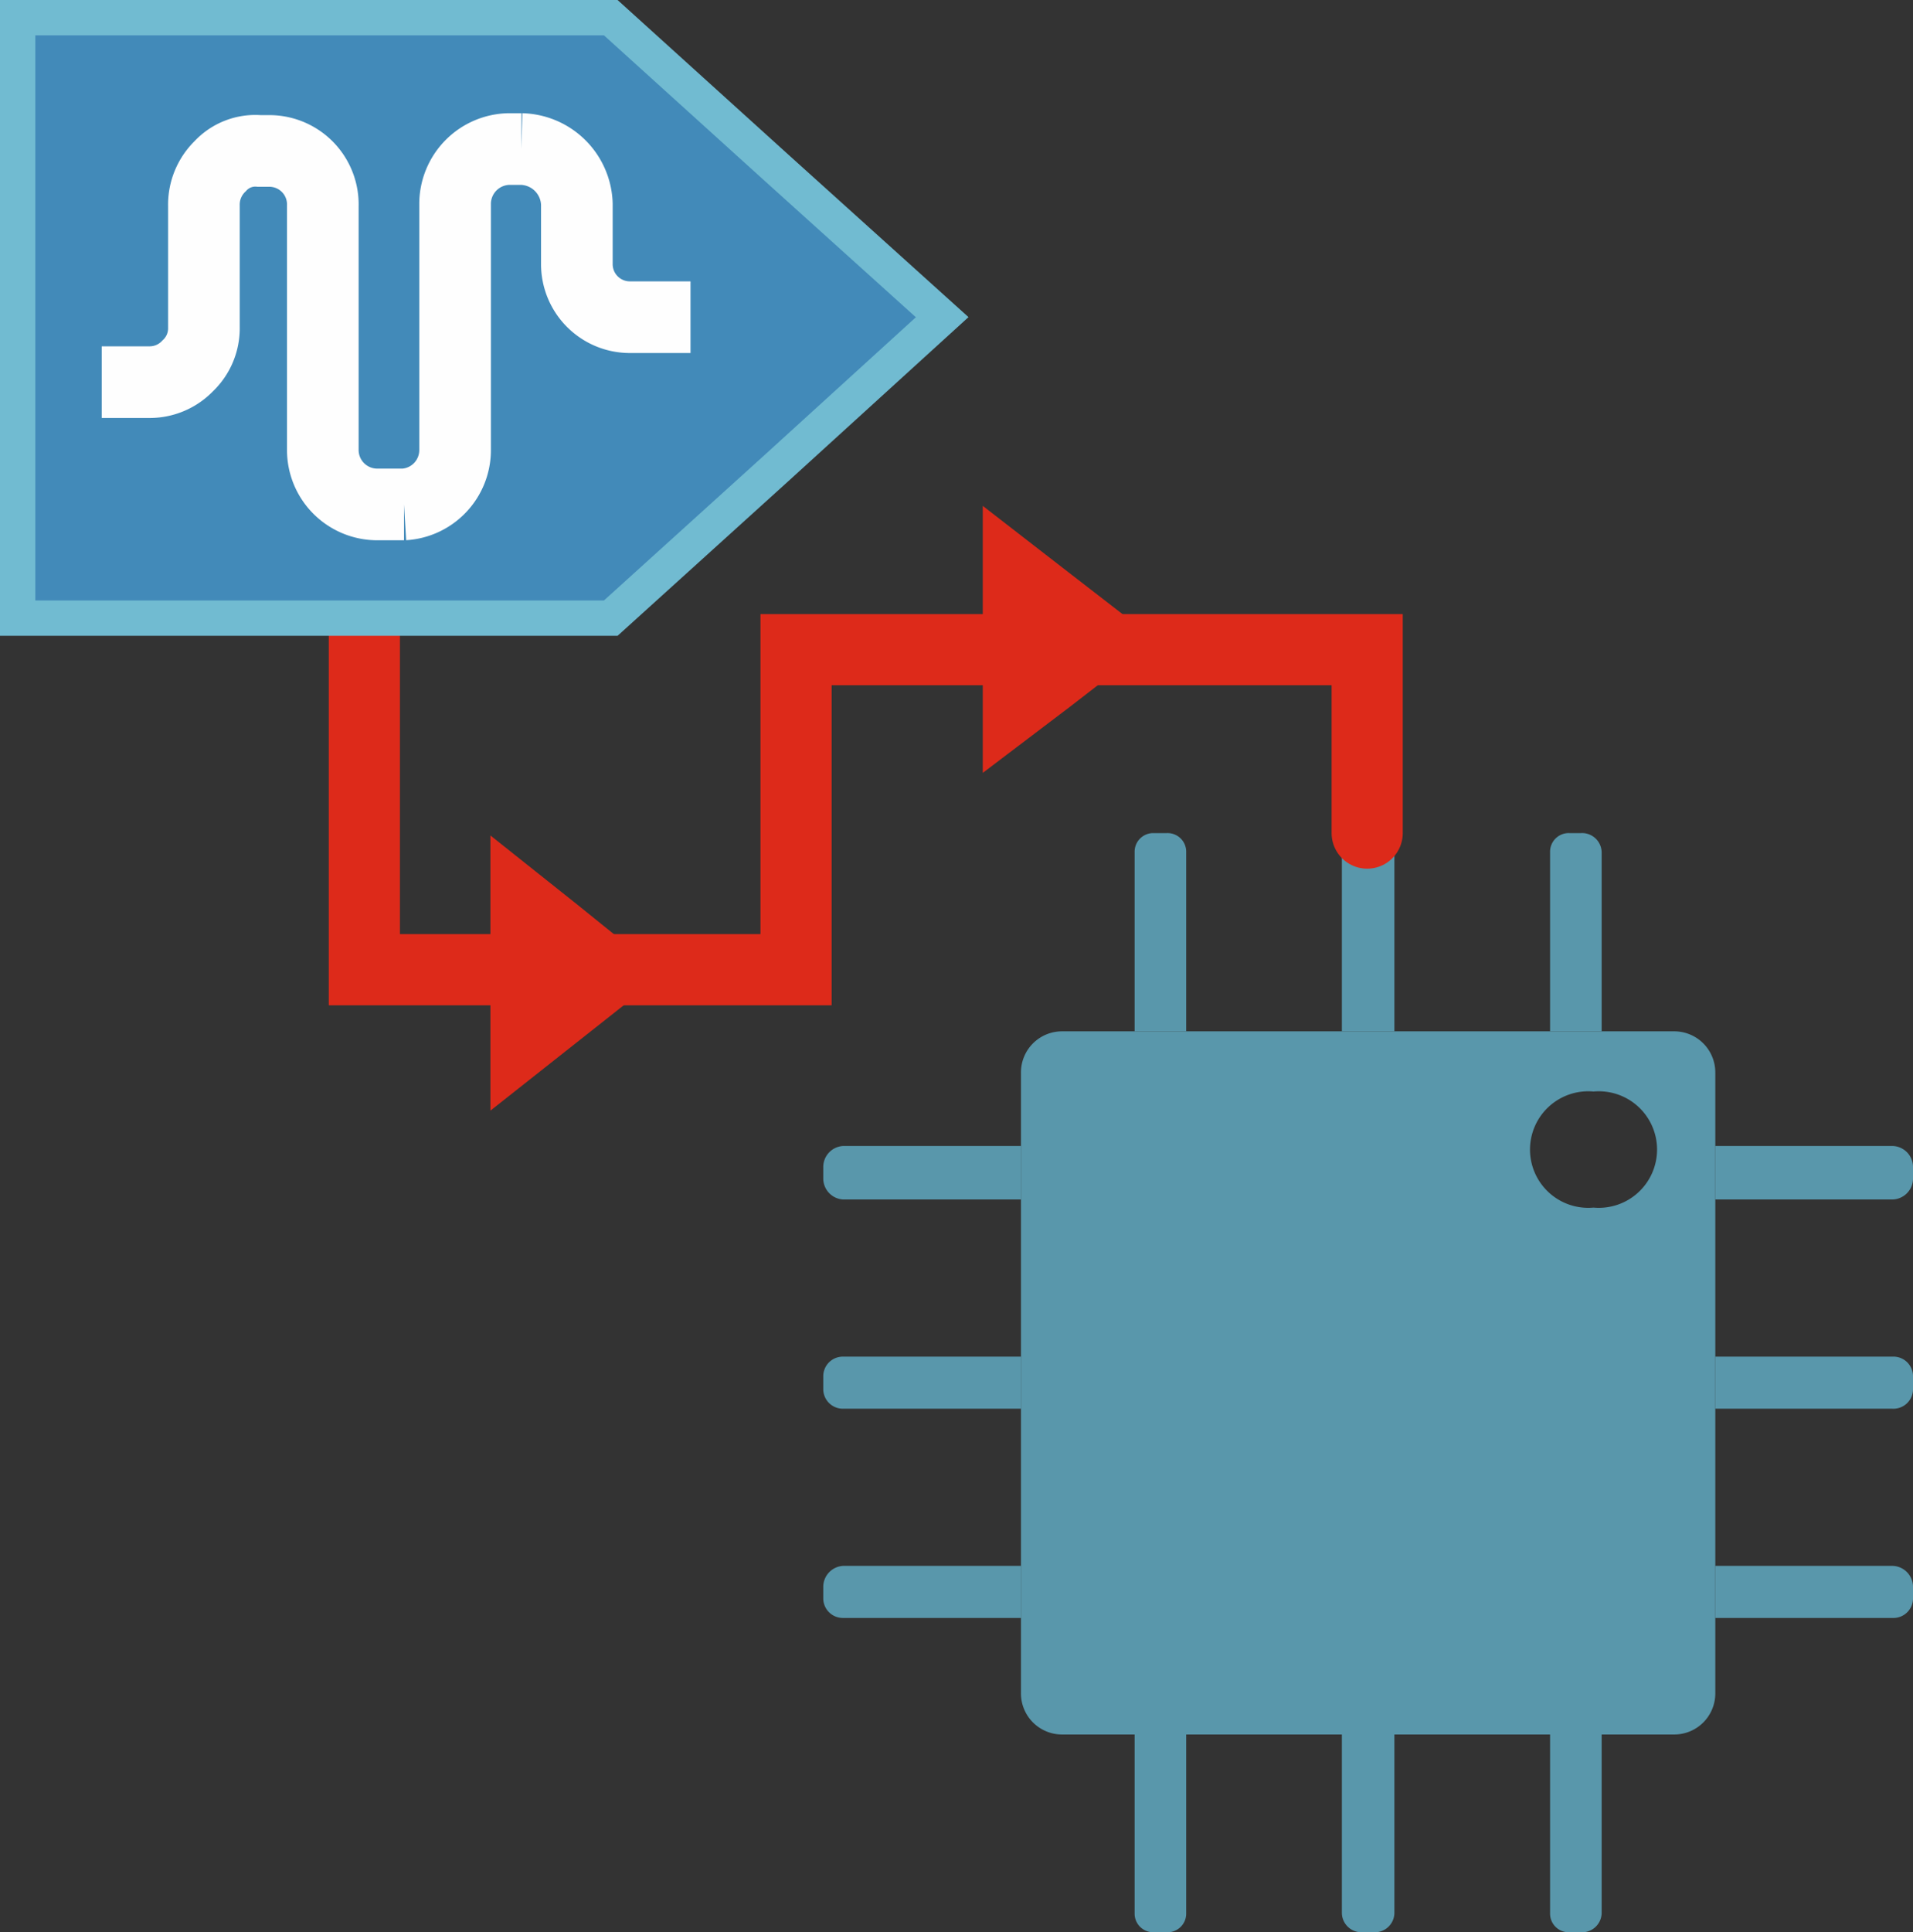 <svg xmlns="http://www.w3.org/2000/svg" viewBox="0 0 40.06 40.45"><rect x="0" y="0" width="40.06" height="40.45" fill="#333333" stroke="none"/><defs><style>.cls-1{fill:#5997ab;}.cls-1,.cls-3,.cls-4{fill-rule:evenodd;}.cls-2,.cls-5{fill:none;}.cls-2{stroke:#dd2a1a;stroke-linecap:round;stroke-width:1.49px;}.cls-2,.cls-3,.cls-5{stroke-miterlimit:10;}.cls-3{fill:#428ab9;stroke:#71bbd1;stroke-width:0.74px;}.cls-4{fill:#dd2a1a;}.cls-5{stroke:#fefefe;stroke-width:1.5px;}</style></defs><g id="Слой_2" data-name="Слой 2"><g id="Слой_1-2" data-name="Слой 1"><path class="cls-1" d="M24.15,17.44h.29a.39.39,0,0,1,.4.4v3.75H23.76V17.84a.39.39,0,0,1,.39-.4Z"/><path class="cls-1" d="M28.52,17.44h.26a.41.41,0,0,1,.42.4v3.75H28.1V17.84a.41.41,0,0,1,.42-.4Z"/><path class="cls-1" d="M32.86,17.44h.25a.41.41,0,0,1,.43.4v3.75H32.46V17.84a.39.39,0,0,1,.4-.4Z"/><path class="cls-1" d="M17.24,33.47v-.26a.44.44,0,0,1,.42-.43h3.72v1.09H17.66a.41.41,0,0,1-.42-.4Z"/><path class="cls-1" d="M17.24,29.09V28.8a.41.41,0,0,1,.42-.4h3.72v1.09H17.66a.41.41,0,0,1-.42-.4Z"/><path class="cls-1" d="M17.24,24.68v-.26a.44.44,0,0,1,.42-.43h3.72v1.12H17.66a.44.44,0,0,1-.42-.43Z"/><path class="cls-1" d="M40.06,33.47v-.26a.44.44,0,0,0-.43-.43H35.92v1.09h3.71a.41.41,0,0,0,.43-.4Z"/><path class="cls-1" d="M40.06,29.09V28.8a.41.41,0,0,0-.43-.4H35.92v1.09h3.71a.41.41,0,0,0,.43-.4Z"/><path class="cls-1" d="M40.06,24.68v-.26a.44.44,0,0,0-.43-.43H35.92v1.12h3.71a.44.44,0,0,0,.43-.43Z"/><path class="cls-1" d="M24.15,40.45h.29a.39.39,0,0,0,.4-.4V36.3H23.76v3.75a.39.39,0,0,0,.39.4Z"/><path class="cls-1" d="M28.52,40.45h.26a.41.41,0,0,0,.42-.4V36.3H28.1v3.75a.41.41,0,0,0,.42.4Z"/><path class="cls-1" d="M32.86,40.45h.25a.41.41,0,0,0,.43-.4V36.3H32.46v3.75a.39.39,0,0,0,.4.4Z"/><path class="cls-1" d="M22.23,21.59H35.07a.86.86,0,0,1,.85.86v13a.86.86,0,0,1-.85.86H22.23a.86.86,0,0,1-.85-.86v-13a.86.86,0,0,1,.85-.86Zm11.14,1.26a1.22,1.22,0,1,1,0,2.43,1.22,1.22,0,1,1,0-2.43Z"/><polyline class="cls-2" points="7.63 12.94 7.63 20.3 16.67 20.3 16.67 13.6 28.63 13.6 28.63 17.44"/><polygon class="cls-3" points="0.37 0.37 12.79 0.37 16.27 3.52 19.73 6.64 16.27 9.79 12.79 12.94 0.37 12.94 0.37 0.37"/><polygon class="cls-4" points="13.89 20.39 12.08 18.93 10.27 17.49 10.27 20.39 10.27 23.25 12.08 21.82 13.89 20.39"/><polygon class="cls-4" points="24.21 13.4 22.4 12 20.58 10.59 20.58 13.4 20.58 16.18 22.4 14.8 24.21 13.4"/><path class="cls-5" d="M2.13,8h1a1.1,1.1,0,0,0,.8-.34,1.08,1.08,0,0,0,.34-.81l0-2.54a1.12,1.12,0,0,1,.34-.83,1,1,0,0,1,.82-.32h.23a1.12,1.12,0,0,1,1.1,1.15V9.42a1.14,1.14,0,0,0,1.14,1.14h.56A1.14,1.14,0,0,0,9.53,9.42V4.27a1.15,1.15,0,0,1,1.13-1.15h.26a1.19,1.19,0,0,1,1.16,1.15V5.53a1.11,1.11,0,0,0,1.13,1.11h1.25"/></g></g></svg>